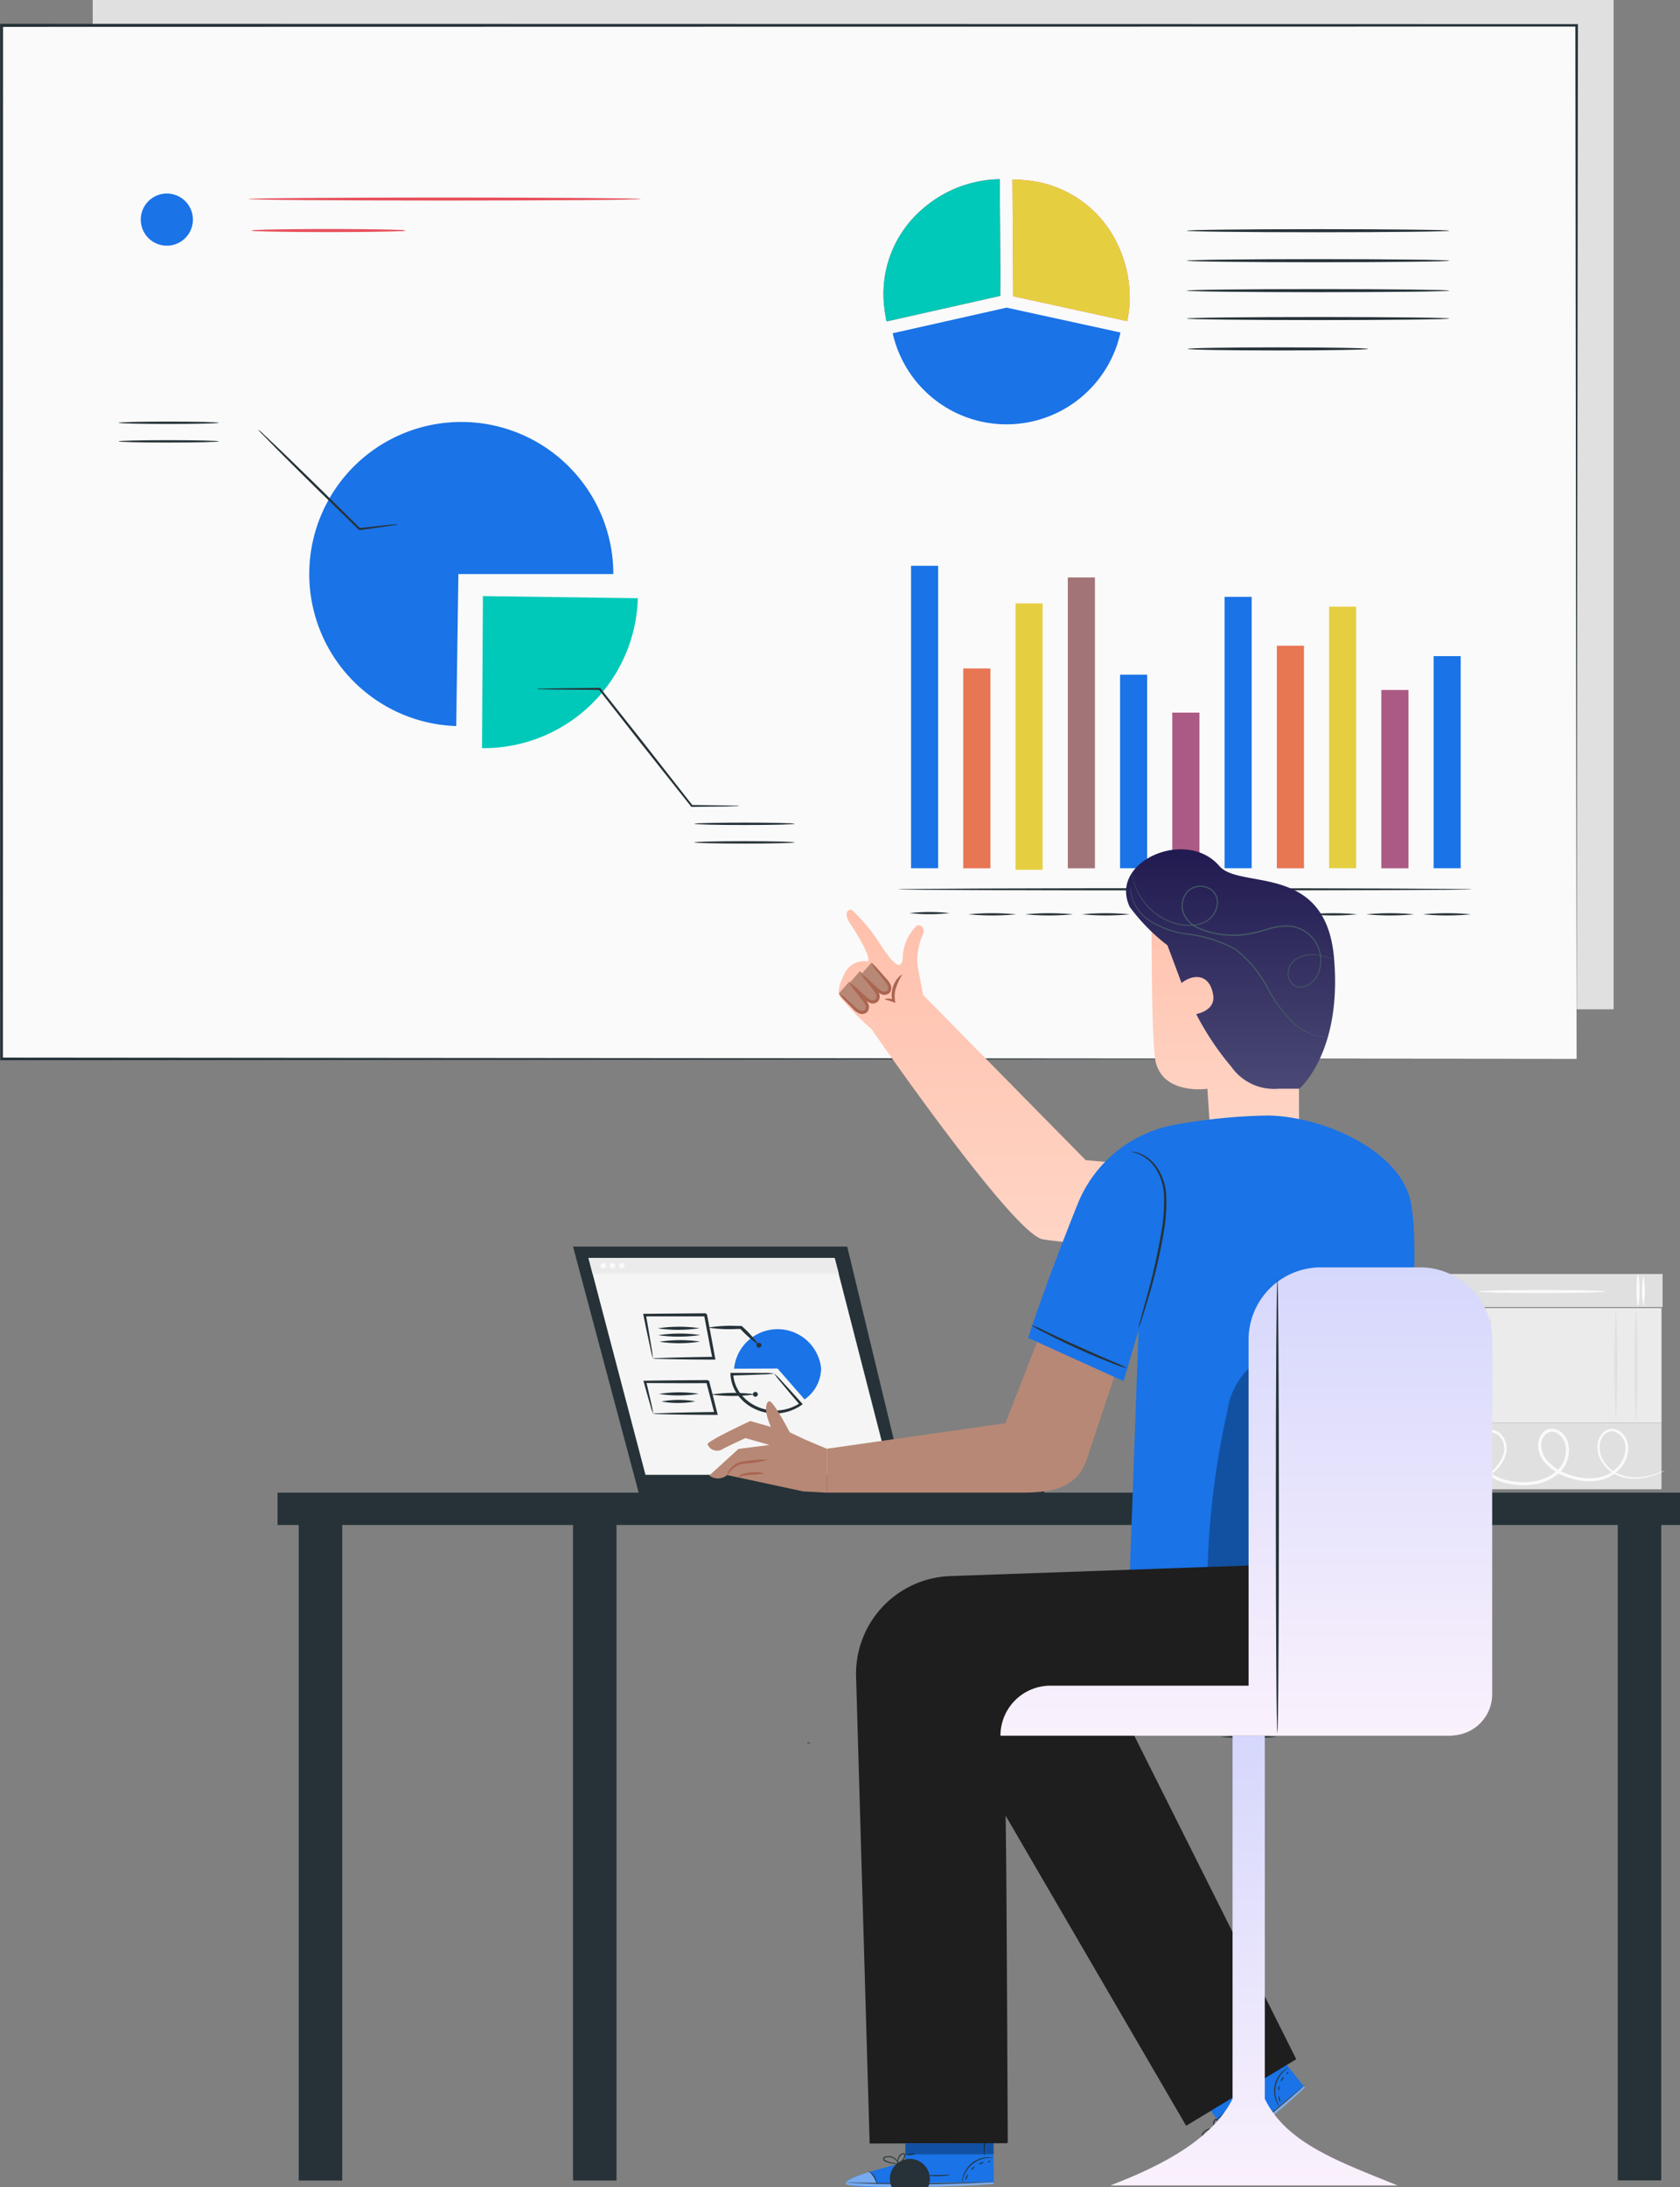<svg xmlns="http://www.w3.org/2000/svg" xmlns:xlink="http://www.w3.org/1999/xlink" width="125.002" height="162.672" viewBox="0 0 125.002 162.672"><rect x="0" y="0" width="125.002" height="162.672" fill="#808080" stroke="none"/><defs><linearGradient id="a" x1="0.5" x2="0.5" y2="1" gradientUnits="objectBoundingBox"><stop offset="0" stop-color="#ffc0ac"/><stop offset="1" stop-color="#ffd6c7"/></linearGradient><linearGradient id="c" x1="0.5" x2="0.5" y2="1" gradientUnits="objectBoundingBox"><stop offset="0" stop-color="#1d164d"/><stop offset="1" stop-color="#4a4975"/></linearGradient><linearGradient id="d" x1="0.5" x2="0.5" y2="1" gradientUnits="objectBoundingBox"><stop offset="0" stop-color="#d5d7fc"/><stop offset="1" stop-color="#faf1fc"/></linearGradient></defs><g transform="translate(-226.659 -83.057)"><g transform="translate(233.557 83.057)"><g transform="translate(98.296 94.749)"><g transform="translate(0.08 0)"><g transform="translate(0)"><rect width="2.462" height="18.432" transform="translate(0 2.462) rotate(-90)" fill="#e0e0e0"/></g><g transform="translate(2.395 0.102)"><path d="M472.377,299.42a5.805,5.805,0,0,1,0,2.307,5.787,5.787,0,0,1,0-2.307Z" transform="translate(-472.261 -299.42)" fill="#fafafa"/></g><g transform="translate(1.994 0.052)"><path d="M471.462,299.3a5.8,5.8,0,0,1,0,2.307,5.787,5.787,0,0,1,0-2.307Z" transform="translate(-471.346 -299.305)" fill="#fafafa"/></g><g transform="translate(16.891 0.102)"><path d="M505.444,299.42a5.805,5.805,0,0,1,0,2.307,5.808,5.808,0,0,1,0-2.307Z" transform="translate(-505.328 -299.42)" fill="#fafafa"/></g><g transform="translate(16.49 0.052)"><ellipse cx="0.116" cy="1.154" rx="0.116" ry="1.154" fill="#fafafa"/></g><g transform="translate(4.768 1.19)"><path d="M487.1,302.017c0,.064-2.111.116-4.715.116s-4.715-.052-4.715-.116,2.11-.116,4.715-.116S487.1,301.953,487.1,302.017Z" transform="translate(-477.675 -301.901)" fill="#fafafa"/></g></g><g transform="translate(0 11.087)"><g transform="translate(0 0)"><rect width="4.925" height="18.432" transform="translate(0 4.925) rotate(-90)" fill="#e0e0e0"/></g><g transform="translate(0.046 0.415)"><path d="M485.343,328.548a.4.4,0,0,1-.1.057c-.068.035-.171.083-.307.141a5.342,5.342,0,0,1-1.249.357,3.256,3.256,0,0,1-2.028-.288,2.7,2.7,0,0,1-.963-.873,2.032,2.032,0,0,1-.335-1.419,1.5,1.5,0,0,1,.339-.733.97.97,0,0,1,.778-.353,1.118,1.118,0,0,1,.781.421,1.527,1.527,0,0,1,.356.84,2.235,2.235,0,0,1-.635,1.746,2.807,2.807,0,0,1-1.772.866,4.707,4.707,0,0,1-2.056-.256,3.793,3.793,0,0,1-1.8-1.207,1.978,1.978,0,0,1-.419-1.064,1.382,1.382,0,0,1,.392-1.107.9.9,0,0,1,.577-.253,1.053,1.053,0,0,1,.6.17,1.6,1.6,0,0,1,.679.994,2.32,2.32,0,0,1-.727,2.169,3.626,3.626,0,0,1-2.075.845,5.113,5.113,0,0,1-2.151-.212,2.972,2.972,0,0,1-1.637-1.272,2.181,2.181,0,0,1-.205-1.957,1.029,1.029,0,0,1,.752-.636,1.189,1.189,0,0,1,.929.224,1.538,1.538,0,0,1,.439,1.659,2.866,2.866,0,0,1-.929,1.309,4.182,4.182,0,0,1-2.527.982,4.081,4.081,0,0,1-3.047-1.229,3.043,3.043,0,0,1-.22-.256.4.4,0,0,1-.065-.1,4.675,4.675,0,0,0,1.37,1.045,4.009,4.009,0,0,0,1.956.406,4.066,4.066,0,0,0,2.427-.977,2.714,2.714,0,0,0,.865-1.235,1.359,1.359,0,0,0-.384-1.455,1,1,0,0,0-.775-.183.825.825,0,0,0-.6.523,1.976,1.976,0,0,0,.2,1.764,2.756,2.756,0,0,0,1.525,1.173,4.9,4.9,0,0,0,2.055.2,3.406,3.406,0,0,0,1.945-.79,2.093,2.093,0,0,0,.656-1.946,1.368,1.368,0,0,0-.575-.849.706.706,0,0,0-.9.054,1.154,1.154,0,0,0-.322.923,1.75,1.75,0,0,0,.371.942,3.581,3.581,0,0,0,1.687,1.135,4.5,4.5,0,0,0,1.96.253,2.6,2.6,0,0,0,1.648-.793,2.041,2.041,0,0,0,.593-1.585,1.176,1.176,0,0,0-.956-1.1.8.8,0,0,0-.64.288,1.335,1.335,0,0,0-.306.647,1.878,1.878,0,0,0,.3,1.311,2.571,2.571,0,0,0,.9.84,3.19,3.19,0,0,0,1.953.312,5.849,5.849,0,0,0,1.245-.312C485.2,328.6,485.339,328.539,485.343,328.548Z" transform="translate(-466.721 -325.424)" fill="#fafafa"/></g></g><g transform="translate(1.646 2.446)"><g transform="translate(0 0.087)"><g transform="translate(0 0)"><rect width="8.544" height="16.786" transform="translate(0 8.544) rotate(-90)" fill="#ebebeb"/></g></g><g transform="translate(2.673 0.381)"><path d="M476.585,305.635a73.953,73.953,0,0,1,0,8.271,73.914,73.914,0,0,1,0-8.271Z" transform="translate(-476.469 -305.635)" fill="#e0e0e0"/></g><g transform="translate(3.946 0.274)"><path d="M479.487,305.393a71.805,71.805,0,0,1,0,8.165,72.07,72.07,0,0,1,0-8.165Z" transform="translate(-479.371 -305.393)" fill="#e0e0e0"/></g><g transform="translate(14.772)"><path d="M504.184,304.767a79.878,79.878,0,0,1,0,8.6,79.626,79.626,0,0,1,0-8.6Z" transform="translate(-504.068 -304.767)" fill="#e0e0e0"/></g><g transform="translate(13.277 0.115)"><path d="M500.772,305.03a75.9,75.9,0,0,1,0,8.377,75.582,75.582,0,0,1,0-8.377Z" transform="translate(-500.656 -305.03)" fill="#e0e0e0"/></g></g></g><rect width="113.164" height="75.064" transform="translate(0 0)" fill="#e0e0e0"/></g><g transform="translate(226.659 84.827)"><g transform="translate(0.114 0.114)"><rect width="117.194" height="76.869" fill="#fafafa"/></g><path d="M343.967,164.078c0-.74-.036-29.986-.091-76.87l.091.091-117.185.024h-.01l.114-.114c0,27.337-.007,53.352-.01,76.87l-.1-.1,117.194.1-117.194.1h-.1v-.1c0-23.517-.006-49.533-.009-76.87v-.114h.124l117.185.023h.091v.091C344,134.092,343.968,163.338,343.967,164.078Z" transform="translate(-226.659 -87.094)" fill="#263238"/><g transform="translate(8.819 29.585)"><g transform="translate(27.044 12.978)"><path d="M308.533,184.185l11.527.159a11.477,11.477,0,0,1-11.527,11.15h-.068Z" transform="translate(-308.465 -184.185)" fill="#00c9b9"/><g transform="translate(4.062 6.827)"><path d="M332.8,208.539a1.132,1.132,0,0,1-.246.02l-.7.018-2.576.03h-.032l-.021-.026-3.8-4.791-3.065-3.909.059.029-3.392-.032-.949-.021a1.8,1.8,0,0,1-.335-.023,1.853,1.853,0,0,1,.335-.023l.949-.021,3.392-.032h.036l.023.029,3.085,3.893,3.771,4.816-.054-.026,2.576.03.7.018A1.141,1.141,0,0,1,332.8,208.539Z" transform="translate(-317.73 -199.758)" fill="#263238"/></g><g transform="translate(15.803 16.848)"><path d="M351.972,222.705c0,.049-1.67.089-3.729.089s-3.73-.039-3.73-.089,1.67-.088,3.73-.088S351.972,222.656,351.972,222.705Z" transform="translate(-344.513 -222.617)" fill="#263238"/></g><g transform="translate(15.803 18.229)"><path d="M351.972,225.856c0,.049-1.67.088-3.729.088s-3.73-.039-3.73-.088,1.67-.089,3.73-.089S351.972,225.807,351.972,225.856Z" transform="translate(-344.513 -225.767)" fill="#263238"/></g></g><g transform="translate(13.76 0.029)"><path d="M289.691,165.956l-.162,11.307a11.312,11.312,0,1,1,11.69-11.307Z" transform="translate(-278.163 -154.647)" fill="#1a73e7"/></g><g transform="translate(10.378 0.586)"><path d="M280.859,162.97a.748.748,0,0,1-.2.047l-.573.092-2.071.291-.034,0-.026-.025-2.762-2.687c-1.327-1.3-2.521-2.487-3.379-3.351l-1.01-1.03a3.053,3.053,0,0,1-.354-.395,3,3,0,0,1,.4.346l1.049.99c.881.841,2.088,2.012,3.415,3.314l2.739,2.71-.06-.02,2.078-.229.579-.053A.741.741,0,0,1,280.859,162.97Z" transform="translate(-270.45 -155.916)" fill="#263238"/></g><path d="M254.235,154.669c0,.049-1.67.088-3.729.088s-3.73-.039-3.73-.088,1.67-.089,3.73-.089S254.235,154.62,254.235,154.669Z" transform="translate(-246.776 -154.58)" fill="#263238"/><g transform="translate(0 1.381)"><path d="M254.235,157.819c0,.049-1.67.089-3.729.089s-3.73-.039-3.73-.089,1.67-.088,3.73-.088S254.235,157.77,254.235,157.819Z" transform="translate(-246.776 -157.731)" fill="#263238"/></g></g><g transform="translate(65.744 11.556)"><path d="M385.318,120.481l-.046-7.026a8.968,8.968,0,0,0-5.8,2.26,8.311,8.311,0,0,0-2.794,7.278,10,10,0,0,0,.164,1.021l0,.025h0l8.467-1.905Z" transform="translate(-376.626 -113.455)" fill="#e8505b"/><path d="M385.318,120.481l-.046-7.026a8.968,8.968,0,0,0-5.8,2.26,8.311,8.311,0,0,0-2.794,7.278,10,10,0,0,0,.164,1.021l0,.025h0l8.467-1.905Z" transform="translate(-376.626 -113.455)" fill="#00c9b9"/><g transform="translate(9.59 0.027)"><path d="M406.329,118.353a8.336,8.336,0,0,0-6.834-4.784c-.089-.009-.178-.017-.268-.024-.057,0-.113-.01-.171-.013q-.251-.014-.51-.015H398.5l.046,7.027.011,1.651,8.469,1.848.01,0h0a8.339,8.339,0,0,0,.188-1.822A9.12,9.12,0,0,0,406.329,118.353Z" transform="translate(-398.501 -113.516)" fill="#e8505b"/></g><g transform="translate(9.59 0.027)"><path d="M406.329,118.353a8.336,8.336,0,0,0-6.834-4.784c-.089-.009-.178-.017-.268-.024-.057,0-.113-.01-.171-.013q-.251-.014-.51-.015H398.5l.046,7.027.011,1.651,8.469,1.848.01,0h0a8.339,8.339,0,0,0,.188-1.822A9.12,9.12,0,0,0,406.329,118.353Z" transform="translate(-398.501 -113.516)" fill="#e5cf41"/></g><g transform="translate(0.678 9.555)"><path d="M386.64,135.251l-8.467,1.905a8.679,8.679,0,0,0,16.947-.057l-8.469-1.848" transform="translate(-378.173 -135.251)" fill="#1a73e7"/></g><g transform="translate(22.549 8.176)"><path d="M447.616,132.219c0,.063-4.377.114-9.776.114s-9.777-.051-9.777-.114,4.376-.114,9.777-.114S447.616,132.156,447.616,132.219Z" transform="translate(-428.063 -132.105)" fill="#263238"/></g><g transform="translate(22.549 5.947)"><path d="M447.616,127.135c0,.063-4.377.114-9.776.114s-9.777-.051-9.777-.114,4.376-.114,9.777-.114S447.616,127.072,447.616,127.135Z" transform="translate(-428.063 -127.021)" fill="#263238"/></g><g transform="translate(22.549 3.718)"><path d="M447.616,122.05c0,.063-4.377.114-9.776.114s-9.777-.051-9.777-.114,4.376-.114,9.777-.114S447.616,121.987,447.616,122.05Z" transform="translate(-428.063 -121.936)" fill="#263238"/></g><g transform="translate(22.549 10.25)"><path d="M447.616,136.949c0,.063-4.377.114-9.776.114s-9.777-.051-9.777-.114,4.376-.114,9.777-.114S447.616,136.886,447.616,136.949Z" transform="translate(-428.063 -136.835)" fill="#263238"/></g><g transform="translate(22.618 12.506)"><path d="M441.65,142.1c0,.063-3.006.114-6.715.114s-6.715-.051-6.715-.114,3.006-.114,6.715-.114S441.65,142.034,441.65,142.1Z" transform="translate(-428.22 -141.983)" fill="#263238"/></g></g><g transform="translate(66.833 40.31)"><g transform="translate(0.954)"><rect width="2.014" height="22.493" fill="#1a73e7"/></g><g transform="translate(4.842 7.64)"><rect width="2.014" height="14.854" fill="#e8505b"/></g><g transform="translate(8.73 2.796)"><rect width="2.014" height="19.812" fill="#e5cf41"/></g><g transform="translate(12.619 0.869)"><rect width="2.014" height="21.625" fill="#e8505b"/></g><g transform="translate(16.507 8.097)"><rect width="2.014" height="14.396" fill="#1a73e7"/></g><g transform="translate(20.395 10.92)"><rect width="2.014" height="11.573" fill="#e8505b"/></g><g transform="translate(24.284 2.309)"><rect width="2.014" height="20.184" fill="#1a73e7"/></g><g transform="translate(28.172 5.948)"><rect width="2.014" height="16.545" fill="#e8505b"/></g><g transform="translate(32.06 3.04)"><rect width="2.014" height="19.453" fill="#e5cf41"/></g><g transform="translate(35.949 9.24)"><rect width="2.014" height="13.253" fill="#e8505b"/></g><g transform="translate(39.837 6.718)"><rect width="2.014" height="15.775" fill="#1a73e7"/></g><g transform="translate(0 23.977)"><path d="M421.784,233.822c0,.046-9.553.082-21.336.082s-21.338-.037-21.338-.082,9.552-.083,21.338-.083S421.784,233.776,421.784,233.822Z" transform="translate(-379.111 -233.739)" fill="#263238"/></g><g transform="translate(0.837 25.747)"><path d="M384.01,237.86a13.523,13.523,0,0,1-2.989,0,13.523,13.523,0,0,1,2.989,0Z" transform="translate(-381.021 -237.777)" fill="#263238"/></g><g transform="translate(5.212 25.838)"><path d="M394.572,238.066a19.3,19.3,0,0,1-3.572,0,19.295,19.295,0,0,1,3.572,0Z" transform="translate(-391 -237.983)" fill="#263238"/></g><g transform="translate(9.441 25.838)"><path d="M404.218,238.066a19.3,19.3,0,0,1-3.572,0,19.3,19.3,0,0,1,3.572,0Z" transform="translate(-400.646 -237.983)" fill="#263238"/></g><g transform="translate(13.669 25.838)"><path d="M413.864,238.066a19.3,19.3,0,0,1-3.572,0,19.3,19.3,0,0,1,3.572,0Z" transform="translate(-410.292 -237.983)" fill="#263238"/></g><g transform="translate(17.898 25.838)"><path d="M423.51,238.066a19.3,19.3,0,0,1-3.572,0,19.295,19.295,0,0,1,3.572,0Z" transform="translate(-419.938 -237.983)" fill="#263238"/></g><g transform="translate(22.127 25.838)"><path d="M433.157,238.066a19.307,19.307,0,0,1-3.573,0,19.3,19.3,0,0,1,3.573,0Z" transform="translate(-429.584 -237.983)" fill="#263238"/></g><g transform="translate(26.355 25.838)"><path d="M442.8,238.066a19.307,19.307,0,0,1-3.573,0,19.3,19.3,0,0,1,3.573,0Z" transform="translate(-439.23 -237.983)" fill="#263238"/></g><g transform="translate(30.585 25.838)"><path d="M452.449,238.066a19.3,19.3,0,0,1-3.572,0,19.295,19.295,0,0,1,3.572,0Z" transform="translate(-448.877 -237.983)" fill="#263238"/></g><g transform="translate(34.813 25.838)"><path d="M462.1,238.066a19.3,19.3,0,0,1-3.572,0,19.295,19.295,0,0,1,3.572,0Z" transform="translate(-458.523 -237.983)" fill="#263238"/></g><g transform="translate(39.042 25.838)"><path d="M471.741,238.066a19.3,19.3,0,0,1-3.572,0,19.295,19.295,0,0,1,3.572,0Z" transform="translate(-468.169 -237.983)" fill="#263238"/></g><g transform="translate(4.842 7.64)" opacity="0.3"><rect width="2.014" height="14.854" fill="#e5cf41"/></g><g transform="translate(12.619 0.869)" opacity="0.3"><rect width="2.014" height="21.625" fill="#00c9b9"/></g><g transform="translate(20.395 10.92)" opacity="0.3"><rect width="2.014" height="11.573" fill="#1a73e7"/></g><g transform="translate(28.172 5.948)" opacity="0.3"><rect width="2.014" height="16.545" fill="#e5cf41"/></g><g transform="translate(35.949 9.24)" opacity="0.3"><rect width="2.014" height="13.253" fill="#1a73e7"/></g></g><g transform="translate(10.475 12.624)"><path d="M254.432,117.829a1.939,1.939,0,1,1-1.939-1.939A1.939,1.939,0,0,1,254.432,117.829Z" transform="translate(-250.554 -115.89)" fill="#1a73e7"/></g><g transform="translate(18.485 12.919)"><path d="M298.023,116.678c0,.063-6.537.114-14.6.114s-14.6-.051-14.6-.114,6.535-.114,14.6-.114S298.023,116.615,298.023,116.678Z" transform="translate(-268.825 -116.564)" fill="#e8505b"/></g><g transform="translate(18.698 15.263)"><path d="M280.82,122.025a1.769,1.769,0,0,1-.452.044c-.291.014-.713.026-1.233.036-1.042.021-2.48.033-4.069.033s-3.028-.013-4.069-.033c-.521-.011-.942-.023-1.233-.036a1.776,1.776,0,0,1-.452-.044,1.736,1.736,0,0,1,.452-.045c.291-.014.712-.026,1.233-.036,1.041-.021,2.48-.033,4.069-.033s3.027.013,4.069.033c.52.011.942.023,1.233.036A1.729,1.729,0,0,1,280.82,122.025Z" transform="translate(-269.311 -121.911)" fill="#e8505b"/></g></g><g transform="translate(247.309 146.223)"><g transform="translate(21.987 29.545)"><g transform="translate(8.948 17.091)"><rect width="26.122" height="1.271" fill="#263238"/></g><path d="M328.817,312.9l-4.9-18.361h20.4L348.75,312.9Z" transform="translate(-323.917 -294.539)" fill="#263238"/><g transform="translate(1.149 0.849)"><path d="M349,312.6H330.778l-4.241-16.123h18.315Z" transform="translate(-326.537 -296.474)" fill="#f5f5f5"/></g><g transform="translate(1.149 0.848)"><path d="M326.842,297.633H345.16l-.308-1.159H326.537Z" transform="translate(-326.537 -296.474)" fill="#ebebeb"/></g><g transform="translate(2.053 1.228)"><g transform="translate(1.378)"><path d="M331.745,297.54a.2.2,0,1,0,.2-.2A.2.2,0,0,0,331.745,297.54Z" transform="translate(-331.745 -297.34)" fill="#fafafa"/></g><g transform="translate(0.689)"><path d="M330.173,297.54a.2.2,0,1,0,.2-.2A.2.2,0,0,0,330.173,297.54Z" transform="translate(-330.173 -297.34)" fill="#fafafa"/></g><path d="M328.6,297.54a.2.2,0,1,0,.2-.2A.2.2,0,0,0,328.6,297.54Z" transform="translate(-328.601 -297.34)" fill="#fafafa"/></g><g transform="translate(5.219 4.959)"><g transform="translate(6.763 1.187)"><path d="M354.486,311.485l2.006,2.295a2.835,2.835,0,0,0,1.232-2.308,3.254,3.254,0,0,0-6.475.025Z" transform="translate(-351.248 -308.56)" fill="#1a73e7"/></g><g transform="translate(6.492 4.429)"><path d="M353.884,316.006a4.6,4.6,0,0,1,.572.574c.358.384.87.945,1.483,1.63l.069.078-.086.065a3.47,3.47,0,0,1-3.382.332,3.306,3.306,0,0,1-1.391-1.119,2.849,2.849,0,0,1-.516-1.506l0-.1h.1c.96,0,1.755,0,2.306.008a4.969,4.969,0,0,1,.849.041,5.983,5.983,0,0,1-.883.068c-.553.025-1.334.054-2.269.079l.1-.1a2.7,2.7,0,0,0,.5,1.388,3.138,3.138,0,0,0,1.3,1.036,3.324,3.324,0,0,0,3.179-.28l-.017.142c-.581-.68-1.06-1.253-1.395-1.661A5.536,5.536,0,0,1,353.884,316.006Z" transform="translate(-350.629 -315.955)" fill="#263238"/></g><g transform="translate(8.436 2.199)"><path d="M355.064,311.049a.181.181,0,1,0,.181-.182A.181.181,0,0,0,355.064,311.049Z" transform="translate(-355.064 -310.867)" fill="#263238"/></g><g transform="translate(4.828 0.944)"><path d="M346.833,308.128a10.389,10.389,0,0,1,2.167-.123h.337l.032.033a8.555,8.555,0,0,1,1.254,1.4,8.522,8.522,0,0,1-1.413-1.243l.08.033-.289,0A10.374,10.374,0,0,1,346.833,308.128Z" transform="translate(-346.833 -308.005)" fill="#263238"/></g><path d="M336.547,309.215a6.777,6.777,0,0,1-.207-.846c-.123-.557-.3-1.37-.5-2.367l-.022-.109h.113l4.533-.039.113.093h0v.012l0,.014.005.027.01.054.021.108.04.215q.041.214.08.425.079.422.155.828c.1.54.2,1.058.285,1.548l.023.123h-.124c-1.362,0-2.508-.02-3.3-.036l-.919-.025a1.321,1.321,0,0,1-.312-.025,2.07,2.07,0,0,1,.351-.028l.94-.032c.8-.022,1.921-.048,3.242-.062l-.1.123c-.1-.488-.2-1.005-.3-1.544l-.159-.828-.081-.425-.041-.215-.021-.108-.01-.054-.005-.027,0-.014v-.012h0l.112.093-4.533,0,.091-.11c.172.963.3,1.765.395,2.333A8.642,8.642,0,0,1,336.547,309.215Z" transform="translate(-335.821 -305.852)" fill="#263238"/><g transform="translate(5.055 5.849)"><g transform="translate(3.112)"><path d="M354.449,319.376a.181.181,0,1,0,.181-.182A.182.182,0,0,0,354.449,319.376Z" transform="translate(-354.449 -319.194)" fill="#263238"/></g><g transform="translate(0 0.074)"><path d="M347.351,319.483a11.954,11.954,0,0,1,3.293-.013,11.947,11.947,0,0,1-3.293.013Z" transform="translate(-347.351 -319.363)" fill="#263238"/></g></g><g transform="translate(0.021 4.951)"><path d="M336.59,319.669a3.9,3.9,0,0,1-.2-.606c-.12-.4-.291-1-.493-1.745l-.028-.105.111,0c1.234-.023,2.877-.04,4.675-.047l.111.086h0v.007l0,.01.005.019.01.039.02.078.04.156.079.309.154.6.289,1.148.034.134h-.137c-1.387,0-2.568-.018-3.393-.035l-.956-.026a1.329,1.329,0,0,1-.326-.027,2.006,2.006,0,0,1,.366-.03l.976-.034c.829-.023,1.985-.049,3.332-.062l-.1.134-.3-1.146-.156-.6-.08-.309-.04-.156-.02-.078-.01-.039,0-.02,0-.01v-.007h0l.111.085c-1.8.007-3.44,0-4.675-.01l.083-.107c.173.717.306,1.306.4,1.723A5.211,5.211,0,0,1,336.59,319.669Z" transform="translate(-335.87 -317.145)" fill="#263238"/></g><g transform="translate(1.085 1.003)"><path d="M338.3,308.26a10.606,10.606,0,0,1,3.1-.012,10.567,10.567,0,0,1-3.1.012Z" transform="translate(-338.296 -308.14)" fill="#263238"/></g><g transform="translate(1.123 1.511)"><path d="M338.383,309.418a10.732,10.732,0,0,1,3.12-.012,10.693,10.693,0,0,1-3.12.012Z" transform="translate(-338.383 -309.298)" fill="#263238"/></g><g transform="translate(1.216 2)"><path d="M338.594,310.535a9.984,9.984,0,0,1,3.011-.012,9.984,9.984,0,0,1-3.011.012Z" transform="translate(-338.594 -310.415)" fill="#263238"/></g><g transform="translate(1.177 5.882)"><path d="M338.505,319.39a9.625,9.625,0,0,1,2.957-.012,9.628,9.628,0,0,1-2.957.012Z" transform="translate(-338.505 -319.27)" fill="#263238"/></g><g transform="translate(1.36 6.445)"><path d="M338.924,320.672a7.013,7.013,0,0,1,2.521-.01,7.013,7.013,0,0,1-2.521.01Z" transform="translate(-338.924 -320.553)" fill="#263238"/></g></g></g><g transform="translate(0 47.846)"><path d="M273.763,336.285v2.408h1.577v48.753h3.236V338.693h17.172v48.753h3.236V338.693h74.5v48.742h3.236V338.693h1.4v-2.408Z" transform="translate(-273.763 -336.285)" fill="#263238"/></g><g transform="translate(70.158 65.924)"><path d="M433.8,377.611a25.176,25.176,0,0,0,4.208,0,25.038,25.038,0,0,0-4.208,0Z" transform="translate(-433.8 -377.522)" fill="#263238"/></g><g transform="translate(39.398 66.397)"><ellipse cx="0.114" cy="0.056" rx="0.114" ry="0.056" fill="#455a64"/></g><g transform="translate(31.995)"><g transform="translate(9.763 4.492)"><path d="M387.389,256.014,375.3,243.736l-.261-1.329c-.05-.243-.1-.515-.148-.823a3.269,3.269,0,0,1,.019-1.082,4.9,4.9,0,0,1,.373-1.287c.2-.356-.122-.785-.459-.638a3.426,3.426,0,0,0-1.047,2.439c-.126,1.326-1.258-.434-1.681-1.067a12.563,12.563,0,0,0-2.115-2.555c-.428-.033-.537.43-.1,1.053s1.621,2.585,1.286,2.795l-.013,0a1.581,1.581,0,0,0-1.669.828c-.305.586-.645,1.417-.367,1.8a21.73,21.73,0,0,0,1.927,2.041l.4.348s10.456,15.15,12.734,15.643c1.417.306,23.328,2.124,23.328,2.124l1.653-6.036Z" transform="translate(-369.017 -237.392)" fill="url(#a)"/><g transform="translate(0.008 5.371)"><g transform="translate(0.002 0.001)"><path d="M369.04,250.5l1.118,1.074a1.321,1.321,0,0,0,.421.309.4.4,0,0,0,.554-.528,1.331,1.331,0,0,0-.257-.4l-1.087-1.306" transform="translate(-369.04 -249.647)" fill="#b78876"/></g><path d="M369.788,249.645c.024-.02.234.188.554.54l.552.626a2.046,2.046,0,0,1,.308.417.591.591,0,0,1-.031.621.547.547,0,0,1-.612.14,1.234,1.234,0,0,1-.438-.308l-.585-.6a2.63,2.63,0,0,1-.5-.591,2.639,2.639,0,0,1,.611.475l.619.56a1.082,1.082,0,0,0,.366.249.332.332,0,0,0,.36-.07.378.378,0,0,0,.008-.383,2.036,2.036,0,0,0-.268-.379l-.515-.657A2.641,2.641,0,0,1,369.788,249.645Z" transform="translate(-369.036 -249.644)" fill="#aa6550"/></g><g transform="translate(0.802 4.59)"><g transform="translate(0.002 0.001)"><path d="M370.85,248.714l1.118,1.074a1.328,1.328,0,0,0,.421.309.4.4,0,0,0,.554-.528,1.319,1.319,0,0,0-.257-.4l-1.086-1.306" transform="translate(-370.85 -247.865)" fill="#b78876"/></g><path d="M371.6,247.863c.024-.02.234.187.554.539l.553.626a2.061,2.061,0,0,1,.308.417.591.591,0,0,1-.031.621.547.547,0,0,1-.612.14,1.234,1.234,0,0,1-.438-.308l-.585-.6a2.65,2.65,0,0,1-.5-.59,2.611,2.611,0,0,1,.611.474l.619.56a1.086,1.086,0,0,0,.366.249.334.334,0,0,0,.36-.07.379.379,0,0,0,.007-.384,2.036,2.036,0,0,0-.268-.379l-.515-.657A2.644,2.644,0,0,1,371.6,247.863Z" transform="translate(-370.846 -247.862)" fill="#aa6550"/></g><g transform="translate(1.672 3.949)"><g transform="translate(0.002 0.001)"><path d="M372.836,247.252l1.118,1.074a1.336,1.336,0,0,0,.421.309.4.4,0,0,0,.554-.528,1.329,1.329,0,0,0-.257-.4l-1.086-1.306" transform="translate(-372.836 -246.403)" fill="#b78876"/></g><path d="M373.583,246.4c.024-.02.234.188.554.54l.553.626a2.054,2.054,0,0,1,.308.417.591.591,0,0,1-.031.621.547.547,0,0,1-.612.14,1.234,1.234,0,0,1-.438-.308l-.585-.6a2.636,2.636,0,0,1-.5-.591,2.612,2.612,0,0,1,.611.474l.619.56a1.088,1.088,0,0,0,.365.249.334.334,0,0,0,.36-.07.38.38,0,0,0,.007-.384,2.054,2.054,0,0,0-.268-.379l-.515-.657A2.629,2.629,0,0,1,373.583,246.4Z" transform="translate(-372.832 -246.4)" fill="#aa6550"/></g><g transform="translate(3.441 4.834)"><path d="M376.867,250.242c0-.036.277-.092.681.032l-.129.11a1.911,1.911,0,0,1-.028-.768,1.958,1.958,0,0,1,.419-.934c.172-.2.318-.281.336-.259a4,4,0,0,0-.529,1.23,2.275,2.275,0,0,0-.007.693l.024.175-.153-.065C377.131,250.307,376.865,250.287,376.867,250.242Z" transform="translate(-376.867 -248.419)" fill="#aa6550"/></g></g><g transform="translate(31.141)"><g transform="translate(1.899 2.637)"><path d="M433.039,235.231l.051,16.819-6.558.313-.266-4.031s-3.163.48-3.825-1.9c-.422-1.52-.317-13.271-.317-13.271Z" transform="translate(-422.113 -233.161)" fill="url(#a)"/></g><path d="M418.062,231.441a14.3,14.3,0,0,0,2.8,2.844l1.046,2.8c.908-.711,2.128-.67,2.358.926.167,1.153-1.267,1.386-1.267,1.386a20.914,20.914,0,0,0,2.616,3.921,3.871,3.871,0,0,0,3.479,1.633h1.573s3.219-2.689,2.583-9.774-7-5.017-8.525-6.787C422.249,225.509,416.44,228.086,418.062,231.441Z" transform="translate(-417.781 -227.145)" fill="url(#c)"/><g transform="translate(0.344 2.706)"><path d="M433.333,244.568a2.259,2.259,0,0,1-.778-.035,4.047,4.047,0,0,1-1.879-.967,10.217,10.217,0,0,1-1.9-2.512,9.046,9.046,0,0,0-2.41-2.947,9.655,9.655,0,0,0-3.633-1.154,6.858,6.858,0,0,1-2.934-1.117,3.154,3.154,0,0,1-1.175-1.741,1.808,1.808,0,0,1-.032-.778,2.68,2.68,0,0,0,.067.769,3.153,3.153,0,0,0,1.18,1.7,6.859,6.859,0,0,0,2.91,1.085,9.642,9.642,0,0,1,3.668,1.161,9.045,9.045,0,0,1,2.431,2.98,10.322,10.322,0,0,0,1.87,2.507,4.087,4.087,0,0,0,1.843.981,3.191,3.191,0,0,0,.57.068C433.264,244.564,433.333,244.568,433.333,244.568Z" transform="translate(-418.566 -233.317)" fill="#455a64"/></g><g transform="translate(0.427 1.769)"><path d="M433.812,237.606s-.118-.034-.339-.1a5.053,5.053,0,0,0-.987-.22,2.215,2.215,0,0,0-1.519.34,1.248,1.248,0,0,0-.528.8,1.11,1.11,0,0,0,.306,1,.844.844,0,0,0,.53.21,1.112,1.112,0,0,0,.584-.16,1.794,1.794,0,0,0,.793-1.012,2.511,2.511,0,0,0-2.116-3.292,4.409,4.409,0,0,0-1.63.214,11.552,11.552,0,0,1-1.687.405,6.863,6.863,0,0,1-1.789,0,5.9,5.9,0,0,1-1.725-.478,2.084,2.084,0,0,1-1.181-1.245,1.628,1.628,0,0,1,.4-1.589,1.4,1.4,0,0,1,1.541-.228,1.178,1.178,0,0,1,.571.537,1.286,1.286,0,0,1,.121.754,1.714,1.714,0,0,1-.768,1.2,2.461,2.461,0,0,1-1.3.36,3.821,3.821,0,0,1-1.229-.189,4.4,4.4,0,0,1-1.805-1.113,4.633,4.633,0,0,1-1.249-2.278c-.039-.23-.055-.35-.055-.35s.028.119.073.346a4.919,4.919,0,0,0,.341.951,4.637,4.637,0,0,0,.926,1.295,4.368,4.368,0,0,0,1.789,1.088,3.77,3.77,0,0,0,1.208.18,2.4,2.4,0,0,0,1.256-.353,1.639,1.639,0,0,0,.729-1.149,1.127,1.127,0,0,0-.648-1.206,1.317,1.317,0,0,0-1.445.214,1.542,1.542,0,0,0-.375,1.5,2,2,0,0,0,1.134,1.188,5.827,5.827,0,0,0,1.7.469,6.782,6.782,0,0,0,1.765,0,11.445,11.445,0,0,0,1.675-.4,4.475,4.475,0,0,1,1.663-.214,2.59,2.59,0,0,1,2.179,3.4,1.863,1.863,0,0,1-.829,1.049,1.188,1.188,0,0,1-.622.166.913.913,0,0,1-.571-.23,1.169,1.169,0,0,1-.32-1.062,1.3,1.3,0,0,1,.556-.829,2.246,2.246,0,0,1,1.552-.334,4.826,4.826,0,0,1,.989.238C433.7,237.56,433.812,237.606,433.812,237.606Z" transform="translate(-418.756 -231.18)" fill="#455a64"/></g></g><g transform="translate(35.728 88.103)"><path d="M430.8,434.913l-2.144-2.75,5.126-4.048,3.178,3.991-.3.271c-1.352,1.2-6.961,5.984-8.133,6.443C427.224,439.333,430.8,434.913,430.8,434.913Z" transform="translate(-428.244 -428.115)" fill="#1a73e7"/><g transform="translate(0.002 3.882)" opacity="0.4"><path d="M429.118,442.122s-1.179,1.646-.79,1.747,6.239-4.525,8.64-6.79l-.1-.108-6.777,5.453S429.426,441.9,429.118,442.122Z" transform="translate(-428.249 -436.971)" fill="#fff"/></g><g transform="translate(0.012 3.816)"><path d="M436.96,436.819a.569.569,0,0,1-.081.079l-.241.215-.9.776c-.764.651-1.832,1.535-3.032,2.485s-2.306,1.787-3.114,2.382l-.962.7-.265.185a.057.057,0,1,1-.01-.013l.256-.2.946-.718c.8-.606,1.9-1.449,3.1-2.4s2.272-1.827,3.045-2.466l.915-.757.251-.2A.6.6,0,0,1,436.96,436.819Z" transform="translate(-428.271 -436.819)" fill="#263238"/></g><g transform="translate(0.785 8.962)"><path d="M431.16,449.01a1.722,1.722,0,0,0-1.125-.413,1.056,1.056,0,0,1,1.125.413Z" transform="translate(-430.035 -448.557)" fill="#263238"/></g><g transform="translate(2.207 7.233)"><path d="M433.887,444.833a.688.688,0,0,1-.317-.069c-.168-.058-.3-.123-.291-.143a.689.689,0,0,1,.317.069C433.764,444.748,433.894,444.812,433.887,444.833Z" transform="translate(-433.278 -444.614)" fill="#263238"/></g><g transform="translate(2.51 6.844)"><path d="M434.516,443.788c0,.022-.125.032-.276.022s-.272-.035-.271-.057.125-.032.276-.022S434.517,443.766,434.516,443.788Z" transform="translate(-433.969 -443.727)" fill="#263238"/></g><g transform="translate(2.405 6.211)"><path d="M434.261,442.286c.014.017-.094.127-.24.246s-.277.2-.29.184.094-.127.24-.246S434.247,442.269,434.261,442.286Z" transform="translate(-433.729 -442.284)" fill="#263238"/></g><g transform="translate(2.186 5.801)"><path d="M433.8,441.348a.668.668,0,0,1-.23.322.659.659,0,0,1-.341.2c-.011-.02.132-.117.287-.26S433.782,441.335,433.8,441.348Z" transform="translate(-433.231 -441.347)" fill="#263238"/></g><g transform="translate(1.057 7.03)"><path d="M431.886,444.263a1.2,1.2,0,0,1-.331.259,2.442,2.442,0,0,1-.412.2,1.217,1.217,0,0,1-.266.076.228.228,0,0,1-.163-.038.164.164,0,0,1-.054-.171.77.77,0,0,1,.886-.414.753.753,0,0,1,.281.135c.057.046.082.079.078.082a1.187,1.187,0,0,0-.372-.162.756.756,0,0,0-.426.04.648.648,0,0,0-.371.337c-.022.08.047.125.133.114a1.248,1.248,0,0,0,.248-.068,2.935,2.935,0,0,0,.409-.18C431.753,444.352,431.879,444.253,431.886,444.263Z" transform="translate(-430.656 -444.151)" fill="#263238"/></g><g transform="translate(1.896 6.312)"><path d="M432.889,443.427c0,.007-.117-.038-.219-.2a.7.7,0,0,1-.1-.312.421.421,0,0,1,.142-.384.166.166,0,0,1,.221.071.456.456,0,0,1,.06.192,1.259,1.259,0,0,1,0,.322.6.6,0,0,1-.083.282c-.012,0,.019-.111.027-.287a1.474,1.474,0,0,0-.018-.306c-.01-.106-.078-.255-.172-.2a.377.377,0,0,0-.107.311.694.694,0,0,0,.076.288A1.466,1.466,0,0,0,432.889,443.427Z" transform="translate(-432.57 -442.514)" fill="#263238"/></g><g transform="translate(6.436 2.496)"><path d="M443.976,433.809c.008.012-.158.1-.368.312a2.047,2.047,0,0,0-.5,2.131c.1.281.2.435.192.443a.385.385,0,0,1-.082-.1,1.756,1.756,0,0,1-.163-.32,1.984,1.984,0,0,1,.51-2.19,1.711,1.711,0,0,1,.287-.215A.372.372,0,0,1,443.976,433.809Z" transform="translate(-442.924 -433.809)" fill="#263238"/></g><g transform="translate(5.27 0.784)"><path d="M440.266,429.9a22.806,22.806,0,0,1,1.692,2.085,22.775,22.775,0,0,1-1.692-2.085Z" transform="translate(-440.266 -429.903)" fill="#263238"/></g><g transform="translate(4.305 5.427)"><path d="M439.551,440.5a5.368,5.368,0,0,1-1.486,1.2c-.012-.019.338-.263.747-.594S439.535,440.48,439.551,440.5Z" transform="translate(-438.064 -440.496)" fill="#263238"/></g><g transform="translate(6.76 4.633)"><path d="M443.7,438.683c.022,0,.029.092.055.2s.061.187.043.2-.09-.06-.12-.18S443.678,438.679,443.7,438.683Z" transform="translate(-443.664 -438.683)" fill="#263238"/></g><g transform="translate(6.738 3.863)"><path d="M443.676,436.926c.022,0,.031.082.021.177s-.037.171-.058.169-.031-.082-.021-.178S443.654,436.923,443.676,436.926Z" transform="translate(-443.613 -436.926)" fill="#263238"/></g><g transform="translate(6.942 3.213)"><path d="M444.309,435.451c.01.02-.058.074-.113.16s-.077.169-.1.168-.036-.106.033-.211S444.3,435.431,444.309,435.451Z" transform="translate(-444.079 -435.445)" fill="#263238"/></g><g transform="translate(7.36 2.811)"><path d="M445.15,434.528c.019.011.01.061-.019.111s-.069.082-.088.071-.01-.06.019-.111S445.131,434.517,445.15,434.528Z" transform="translate(-445.033 -434.526)" fill="#263238"/></g><g transform="translate(1.707 2.008)" opacity="0.3"><path d="M437.8,433.052l-5.186,3.962-.48-.623,5.449-3.7Z" transform="translate(-432.138 -432.696)" fill="#1a73e7"/></g></g><g transform="translate(10.287 94.152)"><g transform="translate(0.019)"><path d="M374.666,445.424l.01-3.486,6.532-.024.04,5.1-.4.027c-1.8.107-9.17.416-10.376.055C369.121,446.694,374.666,445.424,374.666,445.424Z" transform="translate(-370.256 -441.913)" fill="#1a73e7"/></g><g transform="translate(0 4.228)" opacity="0.4"><path d="M371.932,451.557s-1.943.568-1.7.888,7.7.288,10.989-.014l-.011-.146-8.7.111S372.313,451.572,371.932,451.557Z" transform="translate(-370.212 -451.557)" fill="#fff"/></g><g transform="translate(0.019 4.948)"><path d="M381.337,453.2a.611.611,0,0,1-.112.013l-.322.021-1.187.056c-1,.04-2.388.078-3.919.085s-2.917-.016-3.921-.046l-1.187-.044-.323-.018a.628.628,0,0,1-.112-.011.551.551,0,0,1,.113,0l.323,0,1.188.019c1,.016,2.388.031,3.919.023s2.915-.036,3.918-.063l1.188-.031.323-.006A.562.562,0,0,1,381.337,453.2Z" transform="translate(-370.254 -453.199)" fill="#263238"/></g><g transform="translate(1.672 4.148)"><path d="M374.657,452.395a1.724,1.724,0,0,0-.631-1.018,1.056,1.056,0,0,1,.631,1.018Z" transform="translate(-374.026 -451.374)" fill="#263238"/></g><g transform="translate(3.876 3.639)"><path d="M379.4,450.757c-.018.012-.111-.1-.207-.25s-.159-.281-.14-.292.111.1.207.25S379.422,450.745,379.4,450.757Z" transform="translate(-379.053 -450.214)" fill="#263238"/></g><g transform="translate(4.343 3.534)"><path d="M380.53,450.34c-.014.016-.118-.052-.231-.153s-.193-.2-.178-.212.118.052.231.153S380.544,450.324,380.53,450.34Z" transform="translate(-380.119 -449.973)" fill="#263238"/></g><g transform="translate(4.403 3.248)"><path d="M380.939,449.356a1.488,1.488,0,1,1-.342-.034A.782.782,0,0,1,380.939,449.356Z" transform="translate(-380.256 -449.321)" fill="#263238"/></g><g transform="translate(4.426 2.841)"><path d="M381.081,448.4a.96.96,0,0,1-.773.061,2.12,2.12,0,0,1,.387-.028A2.059,2.059,0,0,1,381.081,448.4Z" transform="translate(-380.308 -448.393)" fill="#263238"/></g><g transform="translate(2.77 3.029)"><path d="M377.763,449.407a1.2,1.2,0,0,1-.42,0,2.436,2.436,0,0,1-.447-.1,1.207,1.207,0,0,1-.256-.1.228.228,0,0,1-.1-.13.165.165,0,0,1,.063-.168.769.769,0,0,1,.953.221.747.747,0,0,1,.138.279.233.233,0,0,1,.011.114,1.184,1.184,0,0,0-.192-.357.759.759,0,0,0-.36-.232.648.648,0,0,0-.5.036c-.067.049-.04.128.034.171a1.268,1.268,0,0,0,.236.1,2.862,2.862,0,0,0,.433.11C377.6,449.395,377.763,449.394,377.763,449.407Z" transform="translate(-376.53 -448.824)" fill="#263238"/></g><g transform="translate(3.841 2.821)"><path d="M379.026,449.161a.413.413,0,0,1-.05-.291.688.688,0,0,1,.113-.307.42.42,0,0,1,.349-.215.167.167,0,0,1,.13.193.459.459,0,0,1-.071.188,1.264,1.264,0,0,1-.2.255.6.6,0,0,1-.24.171c-.007-.01.083-.076.2-.209a1.458,1.458,0,0,0,.174-.253c.057-.089.1-.249-.009-.267s-.212.1-.276.179a.7.7,0,0,0-.118.273A1.572,1.572,0,0,0,379.026,449.161Z" transform="translate(-378.973 -448.347)" fill="#263238"/></g><g transform="translate(8.647 3.122)"><path d="M392.25,449.077c0,.015-.187-.017-.482.019a2.045,2.045,0,0,0-1.7,1.371c-.1.281-.107.469-.122.467a.378.378,0,0,1,0-.132,1.743,1.743,0,0,1,.07-.352,1.984,1.984,0,0,1,1.753-1.409,1.714,1.714,0,0,1,.359.007A.4.4,0,0,1,392.25,449.077Z" transform="translate(-389.936 -449.035)" fill="#263238"/></g><g transform="translate(10.25 0.449)"><path d="M393.615,442.938a22.838,22.838,0,0,1,.046,2.684,22.838,22.838,0,0,1-.046-2.684Z" transform="translate(-393.592 -442.938)" fill="#263238"/></g><g transform="translate(5.909 4.418)"><path d="M385.6,452a5.369,5.369,0,0,1-1.909.026c0-.023.429,0,.954-.007S385.6,451.976,385.6,452Z" transform="translate(-383.69 -451.991)" fill="#263238"/></g><g transform="translate(8.912 4.416)"><path d="M390.727,451.988c.016.016-.035.091-.078.188s-.067.185-.089.184-.034-.1.017-.216S390.712,451.972,390.727,451.988Z" transform="translate(-390.541 -451.985)" fill="#263238"/></g><g transform="translate(9.331 3.813)"><path d="M391.742,450.613c.015.015-.026.083-.094.152s-.135.112-.15.1.026-.083.093-.152S391.727,450.6,391.742,450.613Z" transform="translate(-391.495 -450.61)" fill="#263238"/></g><g transform="translate(9.894 3.501)"><path d="M393.154,449.937c0,.022-.091.022-.187.056s-.165.085-.182.071.037-.105.156-.146S393.16,449.917,393.154,449.937Z" transform="translate(-392.782 -449.9)" fill="#263238"/></g><g transform="translate(10.56 3.392)"><path d="M394.5,449.665c.008.021-.029.054-.083.075s-.1.022-.113,0,.029-.054.084-.075S394.49,449.645,394.5,449.665Z" transform="translate(-394.301 -449.651)" fill="#263238"/></g><g transform="translate(4.426 2.079)" opacity="0.3"><path d="M386.892,447.479l-6.584.007.007-.786,6.554-.043Z" transform="translate(-380.308 -446.656)"/></g></g><g transform="translate(0 34.592)"><g transform="translate(8.869)"><path d="M388.947,308.94l-2.615,7.876c-.706,2.127-2.565,2.491-4.806,2.491H366.977v-3.264l13.292-1.9,3.167-8.092Z" transform="translate(-366.977 -306.053)" fill="#b78876"/></g><g transform="translate(0 6.454)"><path d="M354.016,323.632l-1.154-.546s-1.244-2.4-1.53-2.309-.369.8.131,1.909l-1.534-.438s-3.325,1.536-3.177,1.743a.767.767,0,0,0,1.143.327c.724-.37,1.673-.8,1.673-.8l1.792.512-2.31.293-2.172,1.977a1.064,1.064,0,0,0,1.329-.033l5.643,1.213,1.768.1V324.31Z" transform="translate(-346.746 -320.775)" fill="#b78876"/><g transform="translate(1.456 4.33)"><path d="M350.071,331.809c.024.016.129-.151.332-.373a1.719,1.719,0,0,1,.411-.317,1.683,1.683,0,0,1,.609-.159,8.451,8.451,0,0,0,1.693-.289,8.349,8.349,0,0,0-1.715.114,1.661,1.661,0,0,0-.669.194,1.576,1.576,0,0,0-.424.377A1,1,0,0,0,350.071,331.809Z" transform="translate(-350.068 -330.653)" fill="#aa6550"/></g><g transform="translate(2.32 5.281)"><path d="M352.06,333.254c.021,0,.039-.117.2-.15s.418-.06.686-.088a5.571,5.571,0,0,0,.992-.1,1.992,1.992,0,0,0-1.009-.075,3.044,3.044,0,0,0-.71.146.284.284,0,0,0-.171.178C352.029,333.224,352.049,333.256,352.06,333.254Z" transform="translate(-352.039 -332.821)" fill="#aa6550"/></g></g></g><g transform="translate(23.852 19.799)"><path d="M409.374,288.271l-1.119,3.79-7.1-3.215c.255-.793,1.43-4.329,3.678-9.937a9.642,9.642,0,0,1,7.361-5.933,42.094,42.094,0,0,1,6.8-.667c3.982.044,9.844,2.533,10.631,6.436.6,2.979.022,8.24.022,14.631l-.519,12.212-20.405.692Z" transform="translate(-401.154 -272.309)" fill="#1a73e7"/><g transform="translate(13.341 18.016)" opacity="0.3"><path d="M446.714,313.631c-2.483.508-5.032,0-7.562-.154-1.534-.091-3.236-.257-4.449.686a5.438,5.438,0,0,0-1.627,3.191,60.869,60.869,0,0,0-1.489,12.192l12.283.744Z" transform="translate(-431.587 -313.404)"/></g><g transform="translate(7.696 2.704)"><path d="M418.71,278.481c0,.018.2.03.543.163a2.832,2.832,0,0,1,1.175.952,3.962,3.962,0,0,1,.7,2.126,13.377,13.377,0,0,1-.215,2.8,46.851,46.851,0,0,1-1.14,5c-.168.612-.307,1.119-.413,1.5a3.543,3.543,0,0,0-.131.558,3.59,3.59,0,0,0,.2-.538c.115-.349.277-.857.466-1.488a38.844,38.844,0,0,0,1.195-5.009,12.9,12.9,0,0,0,.2-2.836,4.014,4.014,0,0,0-.765-2.19,2.777,2.777,0,0,0-1.251-.94,1.989,1.989,0,0,0-.417-.1A.481.481,0,0,0,418.71,278.481Z" transform="translate(-418.71 -278.478)" fill="#263238"/></g><g transform="translate(0.222 15.569)"><path d="M401.66,307.825a6.809,6.809,0,0,0,1,.574c.631.331,1.513.765,2.5,1.212s1.9.82,2.566,1.074a6.856,6.856,0,0,0,1.092.37,8.138,8.138,0,0,0-1.045-.486c-.652-.283-1.552-.674-2.541-1.119s-1.877-.862-2.521-1.163A8.131,8.131,0,0,0,401.66,307.825Z" transform="translate(-401.659 -307.823)" fill="#263238"/></g></g><g transform="translate(11.049 53.188)"><g transform="translate(5.98 1.512)"><path d="M389.382,351.922a7.273,7.273,0,0,0-2.97,9.74l17.76,30.492,8.194-4.949-13.791-27.531,10-6.525" transform="translate(-385.591 -351.922)" fill="#1e1e1e"/></g><path d="M403.346,348.472l-24.38.863a7.272,7.272,0,0,0-7.014,7.381l1.012,34.821,10.253-.023-.342-32.923,20.47-.538Z" transform="translate(-371.951 -348.472)" fill="#1e1e1e"/><g transform="translate(10.905 11.31)"><path d="M396.846,374.271a1.787,1.787,0,0,1,.029.322c.01.234.023.541.039.924.031.8.062,1.964.092,3.4.061,2.871.1,6.838.124,11.219s.043,8.327.057,11.22c.008,1.417.014,2.572.019,3.4,0,.384,0,.691,0,.925a1.738,1.738,0,0,1-.017.323,1.694,1.694,0,0,1-.029-.322c-.01-.234-.023-.541-.04-.924-.031-.8-.062-1.964-.092-3.4-.061-2.871-.1-6.838-.125-11.221s-.042-8.325-.057-11.218c-.008-1.416-.014-2.572-.019-3.4,0-.384,0-.691,0-.925A1.682,1.682,0,0,1,396.846,374.271Z" transform="translate(-396.826 -374.271)" fill="#1e1e1e"/></g></g></g><g transform="translate(53.789 31.091)"><path d="M427.673,298.066H420.3a5.376,5.376,0,0,0-5.376,5.376v25.734H400.184a3.723,3.723,0,0,0-3.723,3.723h33.648c0-.007,0-.014,0-.021a3.071,3.071,0,0,0,2.941-3.067V303.442A5.376,5.376,0,0,0,427.673,298.066Z" transform="translate(-396.461 -298.066)" fill="url(#d)"/><g transform="translate(20.49 0.849)"><path d="M443.314,300c.063,0,.114,7.563.114,16.889s-.051,16.891-.114,16.891-.114-7.561-.114-16.891S443.251,300,443.314,300Z" transform="translate(-443.2 -300.002)" fill="#263238"/></g><g transform="translate(8.175 34.847)"><path d="M426.606,404.552v-27h-2.4v27c-1.464,2.886-4.906,4.839-9.1,6.437h21.378C432.146,409.226,428.228,407.871,426.606,404.552Z" transform="translate(-415.11 -377.556)" fill="url(#d)"/></g></g></g></g></svg>